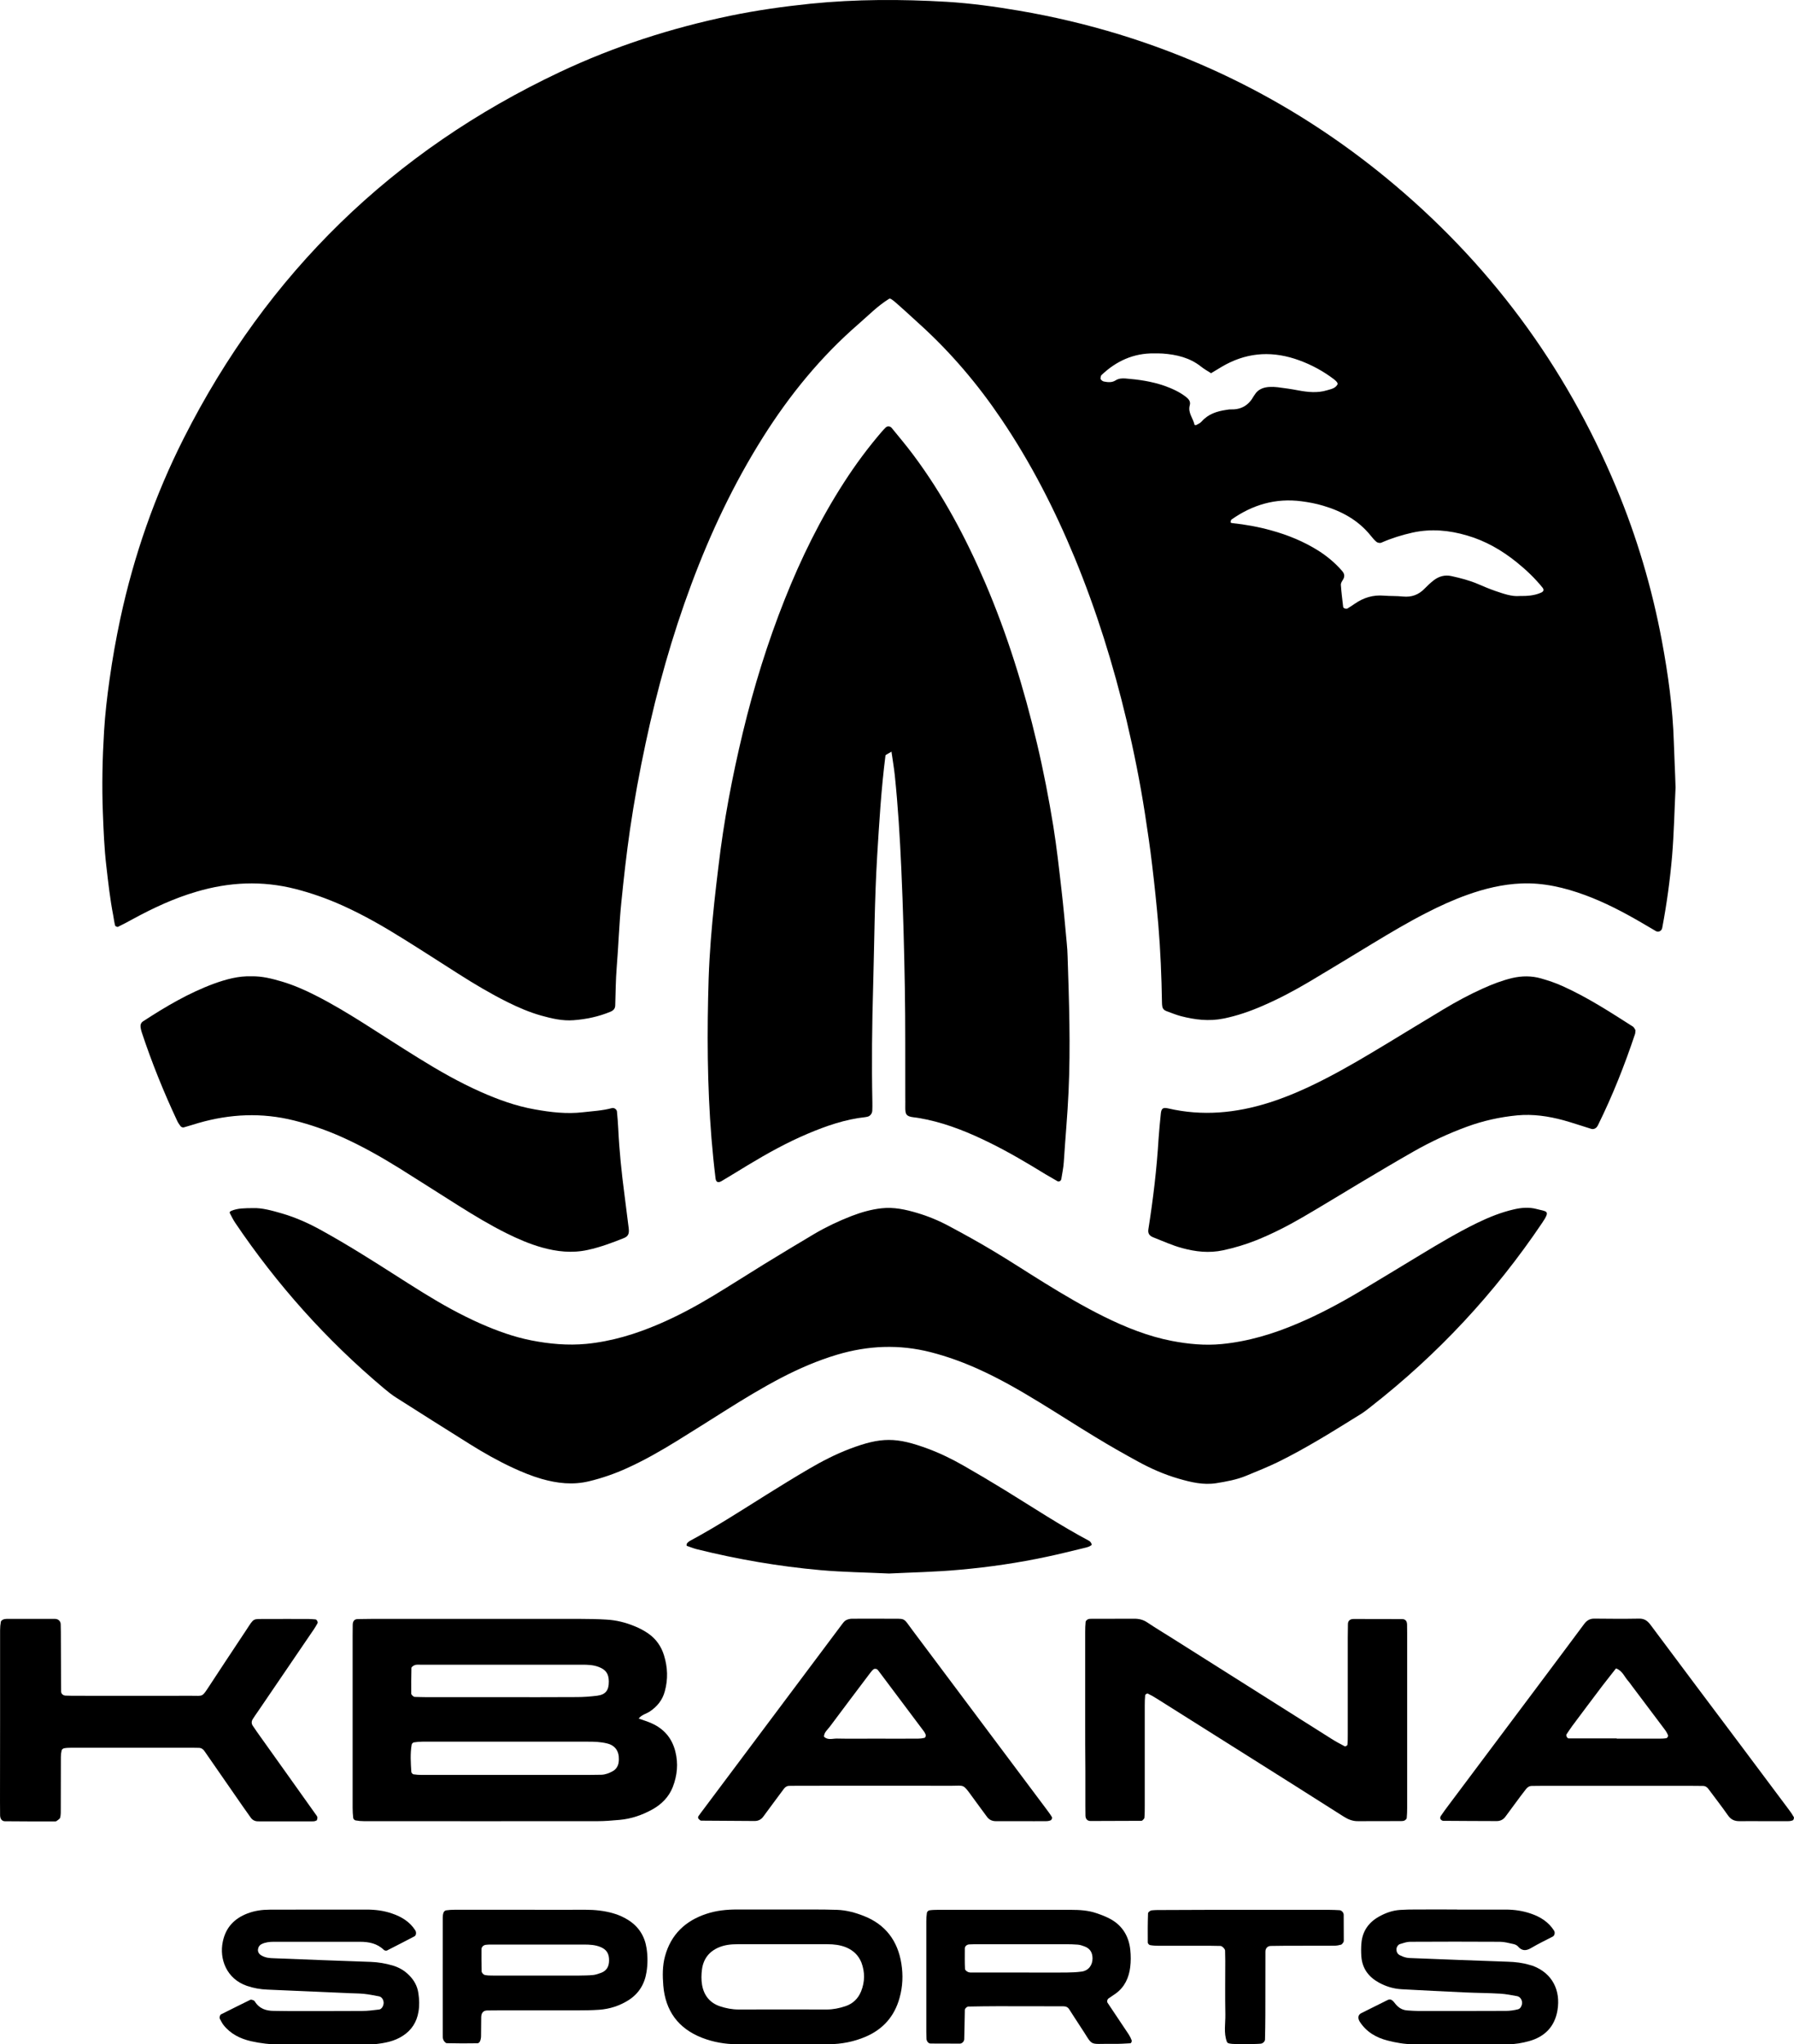 <?xml version="1.0" encoding="utf-8"?>
<!-- Generator: Adobe Illustrator 25.2.1, SVG Export Plug-In . SVG Version: 6.00 Build 0)  -->
<svg version="1.1" id="Camada_1" xmlns="http://www.w3.org/2000/svg" xmlns:xlink="http://www.w3.org/1999/xlink" x="0px" y="0px"
	 viewBox="0 0 2072.1 2360.9" style="enable-background:new 0 0 2072.1 2360.9;" xml:space="preserve">
<g>
	<path d="M1022.8,872c-5,38.9-7.3,78.1-9.7,117.3c-3,49.8-3.2,99.8-4.6,149.6c-1.3,44.6-1.8,89.2-0.9,133.7c0.1,3.3,0,6.7-0.1,10
		c-0.1,3.5-2.7,6.6-5.8,7.1c-0.6,0.1-1.3,0.3-2,0.4c-23.4,2.5-45.3,10.1-66.8,19.2c-23.9,10.1-46.6,22.7-68.8,36.1
		c-10.2,6.2-20.4,12.5-30.7,18.6c-3.9,2.3-6.4,1.2-6.9-2.9c-7.6-61.5-9.7-123.4-9-185.3c0.2-15.3,0.5-30.6,1-45.9
		c1-29.3,3.4-58.4,6.5-87.5c1.5-13.9,3.1-27.8,4.8-41.6c6.1-52.2,15.9-103.8,28.2-154.9c12.6-52.4,28.5-103.7,48.4-153.8
		c18.7-47,40.9-92.3,68.4-134.9c13.3-20.7,28-40.5,44.1-59.2c1.3-1.5,2.7-2.9,4.1-4.3c1.8-1.8,5.2-1.7,7,0.6
		c8.4,10.3,17,20.5,24.9,31.1c34,45.5,60.5,95.3,82.9,147.4c25.7,60,44.9,122.1,59.9,185.6c7.5,31.7,13.7,63.7,18.9,95.8
		c3.9,24.3,6.6,48.7,9.4,73.2c2.4,20.5,4.2,41,6.1,61.5c0.5,5.3,0.9,10.6,1,15.9c1.7,51.9,3.5,103.7,1.1,155.7
		c-1.2,27.3-3.8,54.4-5.5,81.6c-0.4,6.6-1.9,13.1-2.9,19.7c-0.3,1.9-2.7,3.3-4.3,2.4c-4.6-2.6-9.2-5.3-13.8-8
		c-21-12.9-42.1-25.4-64.2-36.3c-23.3-11.5-47.2-21.4-72.7-26.9c-5.2-1.1-10.4-2.1-15.7-2.7c-8.6-1-9.6-3.6-9.5-11.9c0-4,0.1-8,0-12
		c-0.1-41.9,0.2-83.9-0.5-125.8c-0.8-45.9-2-91.8-4.1-137.7c-1.6-35.9-3.8-71.8-7.5-107.5c-1-9.3-2.6-18.4-3.9-27.7
		C1022,860,1025.7,871.7,1022.8,872z"/>
	<path d="M292.4,1395.2c10.3-0.4,21.9,2.9,33.4,6.2c16,4.7,31.2,11.5,45.7,19.6c16.3,9,32.3,18.5,48.1,28.3
		c23.2,14.3,46,29.3,69.1,43.6c21.5,13.3,43.5,25.6,66.6,35.8c18.9,8.3,38.2,15.3,58.5,19.3c21,4.1,41.9,6,63.4,4
		c29.5-2.9,57.2-11.4,84.2-23c21.4-9.2,41.9-20.2,61.8-32.2c19.9-12,39.5-24.6,59.3-36.8c19.3-11.8,38.6-23.5,58-35
		c13.8-8.1,28.2-14.9,43.1-20.7c11.2-4.3,22.7-7.6,34.6-8.9c14.1-1.6,27.8,1.4,41.2,5.4c12.8,3.8,25.1,8.9,36.8,15.2
		c17,9.1,33.9,18.4,50.4,28.3c20,11.9,39.4,24.7,59.2,36.9c22.6,14,45.5,27.5,69.3,39.3c25.1,12.4,51,22.8,78.5,28.1
		c18.9,3.6,38,5.5,57.5,3.6c30.8-3,59.8-11.8,88.1-23.9c24.5-10.4,47.9-22.9,70.8-36.5c24-14.3,47.8-28.9,71.7-43.3
		c21-12.7,42.2-25.3,64.3-36.1c13.8-6.7,27.9-12.4,42.9-15.8c8.6-2,17.4-2.6,25.7-0.4c11.8,3.2,16.6,1.3,6.8,15.8
		c-54.7,81.3-120.6,152-197.7,212.3c-3.7,2.9-7.3,5.8-11.2,8.3c-31.6,19.6-63.1,39.5-96.5,55.9c-11.9,5.8-24.3,10.7-36.6,15.8
		c-11.1,4.6-22.9,6.7-34.7,8.6c-14.8,2.3-29.1-1.1-43.2-5.2c-16.7-4.8-32.5-11.8-47.6-20.1c-16.3-8.9-32.5-18.1-48.4-27.8
		c-21.6-13.1-42.8-26.8-64.4-40c-23.2-14.2-46.8-27.8-71.8-39c-17.6-7.9-35.6-14.4-54.3-19.2c-36.4-9.3-72.3-7.8-108.2,2.9
		c-22.4,6.7-43.7,15.9-64.3,26.6c-21.8,11.4-42.8,24.1-63.6,37.2c-19.1,12-38.2,24.2-57.4,36c-18.7,11.5-37.7,22.4-57.7,31.4
		c-13.9,6.3-28.3,11.3-43.2,14.9c-18.8,4.6-37,2.5-55.1-2.7c-11.5-3.3-22.5-7.9-33.4-12.9c-16.9-7.9-33.1-17-48.9-26.9
		c-28.8-18-57.4-36.1-86-54.3c-5-3.2-9.7-7-14.3-10.9c-66.1-55.6-123.1-119.4-171.4-191c-2.2-3.3-3.9-6.9-5.8-10.4
		c-0.9-1.6-0.2-2.3,1.4-3.1C274.6,1395.2,282.6,1395.3,292.4,1395.2z"/>
	<path d="M290.2,1127.5c12.4-0.3,24,2.7,35.5,6.1c13.4,4,26.2,9.6,38.6,15.9c19,9.6,37.2,20.6,55.2,31.9
		c21.3,13.5,42.5,27.3,64,40.6c23.2,14.4,46.8,27.9,71.8,39c20.1,8.9,40.7,16.4,62.4,20.2c18.3,3.3,36.8,5.5,55.6,3.3
		c11.2-1.3,22.5-1.8,33.5-4.8c2.5-0.7,5.6,1.5,5.8,4c0.6,6.6,1.2,13.2,1.5,19.9c1.2,25.3,3.8,50.4,7.1,75.5
		c1.7,13.2,3.4,26.4,5,39.6c0.7,6.2-0.7,9.2-5.8,11.2c-13.5,5.4-27.2,10.5-41.5,13.6c-18.2,4-35.7,2-53.2-2.9
		c-14.1-4-27.5-9.8-40.6-16.3c-19.1-9.5-37.3-20.5-55.3-31.8c-23.1-14.5-46-29.3-69.1-43.7c-21.5-13.3-43.5-25.7-66.6-36
		c-17.6-7.8-35.7-14.1-54.5-18.8c-37.2-9.3-73.8-7.6-110.3,2.9c-5.7,1.6-11.4,3.6-17.1,5.1c-1,0.3-2.8-0.4-3.5-1.2
		c-1.6-2-3.1-4.3-4.2-6.7c-15.5-33.1-29.2-67-40.7-101.7c-0.6-1.9-1.1-3.8-1.4-5.8c-0.4-2.8,0.3-5.4,2.7-7
		c26.2-17.1,53.1-33,82.6-43.8C261.4,1130.9,275.6,1127,290.2,1127.5z"/>
	<path d="M1889,1189.7c-0.2,1.7-0.1,3.1-0.5,4.4c-12,35.9-25.9,71.1-42.7,105.1c-0.3,0.6-0.6,1.2-1,1.7c-1.3,2.2-4.3,3.6-6.8,2.8
		c-10.8-3.3-21.5-7-32.3-10c-17.4-4.7-35.2-7.3-53.3-5.6c-19.9,1.9-39.3,6.2-58.1,13.1c-21.3,7.8-41.7,17.3-61.4,28.5
		c-20.2,11.5-40.2,23.4-60.2,35.3c-22.8,13.6-45.5,27.6-68.4,40.9c-17.2,10-35,19.1-53.5,26.5c-12.3,4.9-25,8.7-38,11.5
		c-16.2,3.5-31.9,1.7-47.3-2.5c-11.5-3.1-22.4-8.1-33.6-12.5c-4.7-1.9-6.2-4.8-5.5-9.3c5.5-34.8,9.7-69.8,11.8-105
		c0.6-9.3,1.6-18.6,2.5-27.8c0.6-6.8,2.3-8.2,8.8-6.7c39.3,9.1,77.9,5.4,116-6.6c22.8-7.2,44.6-17,65.9-28
		c23.7-12.2,46.5-25.8,69.2-39.5c22.2-13.4,44.3-27,66.5-40.3c14.8-8.9,30-17.1,45.8-24.2c10.9-4.9,22-9.2,33.7-12
		c11.3-2.6,22.3-2.7,33.5,0.5c8.3,2.4,16.5,5.1,24.4,8.7c28.6,12.8,54.8,29.8,81.1,46.6C1887.3,1186.2,1888.1,1188.3,1889,1189.7z"
		/>
	<path d="M1253.4,1986.7c0-33.9,0-67.9,0-101.8c0-4,0.1-8,0.5-11.9c0.1-1.1,1.5-2.3,2.6-2.9c1.1-0.6,2.6-0.6,3.9-0.6
		c16.6,0,33.3,0,49.9-0.1c5.5,0,10.3,1.2,15,4.4c9.4,6.3,19.1,12.1,28.6,18.1c61.3,38.7,122.5,77.4,183.8,116.1
		c5,3.2,10.3,6,15.6,8.8c0.6,0.3,2.9-1,3-1.7c0.4-4,0.4-8,0.4-11.9c0-37.3,0-74.5,0-111.8c0-5.3,0.1-10.7,0.2-16
		c0.1-3.6,2.4-5.7,6.5-5.7c18.6,0,37.3,0,55.9,0.1c3.9,0,5.8,2.2,5.9,6.3c0.1,3.3,0.1,6.7,0.1,10c0,67.2,0,134.4,0,201.6
		c0,4-0.1,8-0.5,11.9c-0.1,1.1-1.5,2.2-2.5,2.8c-1.1,0.6-2.6,0.7-3.9,0.7c-16.6,0.1-33.3,0-49.9,0.1c-6.3,0.1-11.5-2.1-16.7-5.4
		c-37-23.6-74.1-46.9-111.2-70.3c-34.8-22-69.7-44-104.6-65.9c-3.4-2.1-6.9-4.1-10.4-5.8c-0.6-0.3-2.8,1.1-2.9,1.8
		c-0.4,4-0.5,7.9-0.5,11.9c0,38.6,0,77.2,0,115.8c0,4.7,0,9.3-0.4,14c-0.1,1.1-1.5,2.2-2.4,3.1c-0.4,0.4-1.3,0.4-1.9,0.4
		c-19.3,0.1-38.6,0.2-57.9,0.2c-3.7,0-5.8-2.3-5.9-6.3c-0.1-4-0.1-8-0.1-12c0-13.3,0-26.6,0-39.9
		C1253.4,2025.3,1253.4,2006,1253.4,1986.7z"/>
	<path d="M0.1,1986.3c0-34.6,0-69.2,0-103.7c0-3.3,0.3-6.6,0.9-9.8c0.2-1,1.6-2,2.8-2.5c1.1-0.5,2.6-0.7,3.9-0.7
		c18.6,0,37.2,0,55.9,0c3.6,0,6.4,2.6,6.5,6.1c0.2,6,0.2,12,0.2,18c0.1,20,0.2,39.9,0.3,59.8c0,2.6,2.3,4.6,5.1,4.7
		c2.7,0.1,5.3,0.2,8,0.2c45.9,0,91.8,0.1,137.6,0c13.6,0,11.8,1.8,20.5-11.4c11.6-17.8,23.4-35.5,35.1-53.2
		c2.6-3.9,5.2-7.7,7.7-11.6c9.1-13.9,7.1-12.4,22-12.5c16.6-0.1,33.2,0,49.9,0c2.6,0,5.3,0.3,7.9,0.5c1.5,0.1,3.1,3.1,2.3,4.5
		c-1.3,2.3-2.6,4.6-4.1,6.8c-21.7,31.9-43.4,63.7-65.1,95.6c-1.9,2.7-3.8,5.4-5.6,8.3c-1.5,2.4-1.6,5.1,0,7.5
		c2.9,4.4,6,8.8,9.1,13.1c21.2,29.8,42.5,59.5,63.6,89.3c1.1,1.5,2.6,3,1.8,5.3c-0.2,0.6-0.3,1.6-0.7,1.8c-1.2,0.5-2.5,1-3.8,1
		c-21.3,0.1-42.5,0-63.8,0c-3.6,0-6.4-1.4-8.5-4.3c-3.1-4.3-6.2-8.7-9.2-13c-14.8-21.3-29.6-42.6-44.3-63.9
		c-1.6-2.3-3.7-3.7-6.6-3.7c-2,0-4-0.1-6-0.1c-47.2,0-94.4,0-141.6,0c-2.6,0-5.3,0.1-7.9,0.6c-1.1,0.2-2.6,1.4-2.8,2.4
		c-0.6,2.5-0.9,5.2-0.9,7.9c-0.1,20,0,39.9-0.1,59.9c0,3.3,0.1,6.7-0.7,9.9c-0.4,1.5-2.6,2.7-4.1,3.9c-0.5,0.4-1.2,0.5-1.9,0.5
		c-19.3,0-38.6,0-57.8-0.2c-3.4,0-5.5-2.7-5.6-6.8c-0.1-5.3-0.1-10.6-0.1-16C0.1,2048.8,0.1,2017.5,0.1,1986.3z"/>
	<path d="M1026.8,1817.2c-27.3-1.3-53.2-1.6-79-3.9c-48.3-4.3-96-12.5-143.1-24.2c-3.8-1-7.6-2.5-11.3-3.8c-0.3-0.1-0.5-0.9-0.4-1.4
		c0.1-0.6,0.3-1.4,0.7-1.8c0.9-0.9,1.9-1.9,3-2.5c30.4-16.3,59.4-35.1,88.6-53.4c16.3-10.2,32.7-20.3,49.3-30
		c14.9-8.7,30.2-16.6,46.4-22.8c37-14.1,54.5-13.7,90.6-0.4c14.3,5.3,28,12,41.3,19.6c16.1,9.2,32.1,18.7,47.9,28.4
		c32.2,19.8,63.8,40.7,97.2,58.5c1.8,0.9,3.6,4.4,2.7,4.9c-1,0.6-2,1.4-3.1,1.8c-1.9,0.7-3.8,1.2-5.7,1.6c-14.2,3.4-28.3,7-42.6,10
		c-33.1,7.1-66.7,12-100.3,15C1081.3,1815.4,1053.3,1815.9,1026.8,1817.2z"/>
	<path d="M369.4,2205.3c18,0,35.9,0,53.9,0c10,0,19.9,1.2,29.4,4.5c10.9,3.7,20.5,9.4,26.9,19.4c1.5,2.2,1.2,5.9-0.9,7
		c-10.6,5.5-21.1,11-31.8,16.4c-0.9,0.4-2.8,0-3.5-0.7c-7.7-7.5-17.3-9.4-27.5-9.4c-33.2,0-66.5,0-99.8,0c-4.7,0-9.3,0.5-13.6,2.5
		c-2.6,1.2-4.1,3.4-4.5,6.1c-0.4,2.8,1,5.3,3.3,6.8c2.2,1.4,4.8,2.4,7.3,2.9c3.2,0.6,6.6,0.7,9.9,0.8c36.5,1.4,73.1,2.9,109.6,4.1
		c8.8,0.3,17.2,1.8,25.5,4.2c7.1,2.1,13.4,5.7,18.7,11c5.8,5.7,9.7,12.5,10.9,20.8c1.1,7.3,1.4,14.5,0.1,21.8
		c-2,11.8-7.9,21-17.9,27.5c-9.7,6.4-20.8,8.5-32.1,9.7c-4,0.4-8,0.2-12,0.2c-32.6,0-65.2-0.1-97.8,0.1c-11.4,0.1-22.6-1.2-33.6-3.7
		c-12.6-2.9-23.8-8.5-31.9-18.9c-1.6-2.1-2.7-4.5-4-6.8c-0.8-1.5-0.1-4.6,1.3-5.3c11.3-5.6,22.5-11.3,33.8-16.8
		c0.9-0.5,2.5,0.2,3.7,0.6c0.6,0.2,1.1,0.8,1.5,1.3c5.1,8.3,12.9,10.9,22.1,10.9c5.3,0,10.6,0.2,16,0.2c28.6,0,57.2,0.1,85.8-0.1
		c6.6,0,13.2-0.9,19.8-1.7c2.8-0.3,5.1-4.3,5.1-7.7c0-3.5-2.2-6.9-5.3-7.5c-5.8-1.1-11.7-2.3-17.6-2.9c-6-0.6-12-0.5-17.9-0.8
		c-31.2-1.4-62.4-2.8-93.7-4.1c-8-0.3-15.7-1.7-23.4-4.3c-23.8-8.2-32-31.3-27.9-50.9c3.4-16.6,13.3-26.9,28.7-32.8
		c8.2-3.1,16.7-4.3,25.4-4.3C330.9,2205.3,350.2,2205.3,369.4,2205.3C369.4,2205.3,369.4,2205.3,369.4,2205.3z"/>
	<path d="M1683,2205.3c18.6,0,37.2,0,55.9,0c10.1,0,19.9,1.4,29.4,4.7c10.9,3.7,20.4,9.7,26.7,19.7c1.3,2.1,0.7,5.6-1.6,6.8
		c-8.2,4.3-16.7,8.3-24.6,13c-6,3.6-10.8,3.9-15.6-1.7c-1.2-1.4-3.3-2.3-5.2-2.7c-5.2-1.1-10.4-2.6-15.6-2.6
		c-34.6-0.2-69.2-0.2-103.8,0c-3.9,0-7.7,1.5-11.5,2.6c-2.3,0.6-4.2,3.6-4.2,6.2c0,2.8,1.2,5.2,3.7,6.6c2.3,1.2,4.8,2.2,7.4,2.8
		c2.6,0.6,5.3,0.6,7.9,0.7c36.6,1.4,73.1,2.9,109.6,4.1c8.7,0.3,17.2,1.2,25.5,3.8c1.3,0.4,2.6,0.6,3.8,1.1
		c22.3,8.6,31.9,28.3,28.1,51.2c-3.2,19-14.8,30.7-33.1,35.7c-7.7,2.1-15.5,3.5-23.6,3.5c-36.6-0.1-73.2-0.1-109.7,0
		c-10.1,0-19.9-1.7-29.6-4.2c-13.1-3.3-24.6-9.8-32.3-21.7c-2.6-4.1-2.2-8.1,1.7-10c10.1-5.1,20.2-10.1,30.3-15.1
		c2.7-1.3,4.6-0.8,7,1.8c0.9,1,1.6,2.1,2.5,3.1c3.6,4.3,8.1,6.8,13.7,7.1c4,0.2,8,0.6,11.9,0.6c33.9,0,67.8,0.1,101.8-0.1
		c4.6,0,9.3-0.7,13.7-1.8c2.6-0.6,4.1-3.2,4.7-5.9c0.8-4-1.7-8.6-5.5-9.3c-6.5-1.2-13.1-2.5-19.7-2.9c-13.3-0.8-26.6-0.8-39.9-1.4
		c-24.6-1.1-49.1-2.4-73.7-3.7c-9.5-0.5-18.3-3.2-26.5-7.7c-11.8-6.5-19.2-16.3-20.2-30c-0.4-5.3-0.4-10.6,0.1-15.9
		c1.2-13.6,8.4-23.6,20.1-30.2c7.6-4.3,15.7-7.2,24.5-7.8c6-0.4,12-0.5,17.9-0.5c16-0.1,31.9,0,47.9,0
		C1683,2205.3,1683,2205.3,1683,2205.3z"/>
	<path d="M1439.5,2205.6c31.9,0,63.8,0,95.6,0c4,0,7.9,0.2,11.9,0.4c2.5,0.1,4.9,2.6,5,5.2c0.1,9.9,0.1,19.9,0.1,29.9
		c0,0.6-0.1,1.4-0.4,1.9c-0.8,1-1.6,2.4-2.6,2.8c-2.5,0.7-5.2,1.2-7.8,1.2c-19.3,0.1-38.5,0-57.8,0.1c-5.3,0-10.6,0.1-15.9,0.2
		c-3.5,0.1-6,2.7-6,6.4c-0.1,24.6,0,49.1-0.1,73.7c0,9.3-0.2,18.6-0.4,27.9c0,2.4-2.7,4.8-5.2,4.9c-2,0.1-4,0.3-6,0.3
		c-28.9,0.4-31.8,0.2-32.9-2.7c-3.8-10.3-1.5-21-1.7-31.5c-0.4-20.6-0.1-41.2-0.1-61.8c0-4-0.1-8-0.2-11.9c-0.1-1.9-3.4-5.2-5.2-5.3
		c-4-0.1-8-0.2-11.9-0.2c-19.9,0-39.9,0-59.8,0c-3.3,0-6.6-0.2-9.9-0.8c-1-0.2-2.5-1.9-2.5-2.9c-0.1-11.3-0.1-22.6,0.3-33.8
		c0-1.2,2.5-3.2,4.1-3.4c4.6-0.5,9.3-0.4,13.9-0.4C1375.7,2205.6,1407.6,2205.6,1439.5,2205.6z"/>
	<path d="M1022.8,872c-1.2-5.2-0.5-9.9,3.5-13.8c0.4-0.4,1.2-0.9,1.7-0.8c0.4,0.1,0.8,0.9,1.1,1.4c1.5,3,1.7,6,0.7,9.2
		C1027.4,869.3,1025.1,870.7,1022.8,872z"/>
	<path d="M1933.3,856.9c-1.2-39.3-6.6-78.2-13.8-116.8c-11.4-60.9-28.9-120.1-52.8-177.3c-59.1-141.5-147.9-260.9-266.5-358.1
		c-91.6-75-193.9-130.1-307.2-164.9c-38.2-11.7-76.9-20.8-116.2-27.5c-27.6-4.7-55.3-8.5-83.1-10.2C1041.1-1,988.6-1,936.1,4.3
		C905,7.5,874,11.9,843.4,18.2C775.6,32.3,709.9,53.4,647.1,83c-193.4,91.2-338.4,232.4-434.9,423.2
		c-33.4,66.1-57.6,135.6-73.2,208.1c-5,23.4-9.2,46.9-12.5,70.7c-2.8,19.8-5.1,39.6-6.3,59.5c-1.9,31.2-2.6,62.5-1.4,93.8
		c0.8,20.6,1.6,41.2,4,61.7c2.2,19.2,4.3,38.3,8,57.3c0.7,3.9,1.2,7.9,2.2,11.7c0.2,0.7,2.5,1.7,3.2,1.4c6-2.9,11.8-6,17.6-9.2
		c23.4-12.7,47.4-23.9,73.1-31.4c37.8-11.2,75.7-13,114.2-3.2c18.8,4.8,36.8,11.2,54.4,19.1c24.9,11.2,48.5,24.8,71.6,39.3
		c20.9,13,41.5,26.4,62.3,39.6c18.5,11.8,37.3,23,57,32.8c12.5,6.2,25.3,11.7,38.8,15.5c12.2,3.4,24.6,6.3,37.3,5.3
		c14.6-1.1,28.9-4.1,42.6-9.8c3.3-1.4,5.4-3.4,5.5-7.3c0.5-14.6,0.5-29.3,1.7-43.9c2.1-25.2,2.8-50.5,5.4-75.6
		c2.8-27.8,5.9-55.6,9.9-83.2c4.9-33.5,11-66.8,18.1-100c13.3-62.5,30.5-123.8,52.8-183.6c22.1-59.3,49-116.3,82.8-169.9
		c30.7-48.7,66.7-92.9,110.3-130.7c11.5-10,22.2-21,35.3-29.1c2.1-1.3,5.7,2.3,36.3,30.2c35.6,32.4,66.5,68.9,93.4,108.8
		c34,50.3,61.5,104,84.7,160.1c25.1,60.9,44.7,123.7,59.9,187.7c8.4,35.6,15.6,71.4,21.2,107.5c3,19.7,6,39.4,8.3,59.3
		c2.8,23.1,5.2,46.3,7.2,69.4c2.5,29.9,3.7,59.8,4.2,89.7c0,1.3,0.1,2.7,0.3,4c0.3,2.9,2,4.8,4.6,5.8c5.6,2,11.2,4.4,16.9,5.9
		c16.2,4.2,32.4,6.2,49.3,2.8c15.8-3.2,30.7-8.4,45.4-14.8c18.3-7.9,36-17.3,53.1-27.4c24.6-14.6,49-29.5,73.4-44.3
		c20.5-12.4,41-24.6,62.3-35.5c15.4-7.9,31.1-15.1,47.4-20.9c20.1-7.2,40.8-12.2,62.2-13.1c25.6-1.1,50.1,4.7,74,13.5
		c22.5,8.3,43.7,19.4,64.4,31.4c5.8,3.3,11.4,6.8,17.2,10.1c3,1.7,6.7-0.2,7.3-3.7c5.2-27.5,9-55.2,11.4-83
		c2.2-26.5,2.7-53.2,4-79.1C1934.8,891.4,1933.8,874.1,1933.3,856.9z M1388,486.7c-1.6,1.9-4.2,3-6.4,4.2c-0.4,0.2-1.8,0-1.9-0.3
		c-1.6-7.6-7.9-13.9-5.5-22.5c1.3-4.6-1.4-7.4-4.7-10c-7.5-5.7-16-9.5-24.7-12.6c-14.5-5-29.6-7.2-44.8-8.4c-4-0.3-7.9-0.1-11.5,2.2
		c-4.2,2.7-8.9,2.2-13.5,1.3c-1.9-0.4-4.2-2.5-3.9-3.8c0.2-1.2,0.3-2.8,1.1-3.6c17-16.2,37-25.4,60.9-25.1c3.3,0,6.7,0,9.9,0.2
		c16.1,1.2,31.4,4.8,44.4,15.2c3.6,2.9,7.7,5.1,11.4,7.5c4.4-2.6,8.4-5,12.3-7.4c26.7-15.8,54.7-18.7,84.2-9.3
		c14.6,4.7,28.2,11.5,40.8,20.3c7.4,5.1,9.7,7.7,8.6,9.6c-2.7,4.6-7.7,5.2-11.9,6.5c-11,3.4-22.3,2.2-33.5,0.1
		c-7.8-1.5-15.7-2.6-23.6-3.6c-3.3-0.4-6.6-0.5-9.9-0.3c-6.9,0.5-12.9,2.8-16.7,9.1c-0.3,0.6-0.8,1-1.1,1.6
		c-5.6,10.2-14.1,15.5-25.9,15.2c-2-0.1-4,0.3-6,0.6C1405.4,475,1395.5,478.2,1388,486.7z M1779.8,684.5c-7.5,3.3-15.4,3.9-24.8,3.8
		c-8.9,0.8-18.4-2.6-27.8-5.8c-6.9-2.4-13.6-5.2-20.3-8.1c-9.8-4.2-20.1-6.8-30.5-9.1c-7.6-1.7-14.6,0.3-20.6,5
		c-3.7,2.9-7.1,6.1-10.3,9.4c-6.9,7.2-15.1,10.2-25.1,9.2c-7.3-0.8-14.6-0.4-21.9-1c-12.5-1.1-23.6,2.3-33.8,9.4
		c-2.7,1.9-5.5,3.6-8.3,5.4c-1.4,0.9-4.8-0.2-5-1.7c-1-8.5-2.1-17.1-2.7-25.6c-0.1-1.8,1.1-3.8,2.2-5.5c2.6-3.9,2.2-7.3-0.9-10.7
		c-7.9-9.1-17-16.7-27.2-23.2c-17-10.7-35.4-18.2-54.7-23.5c-14.7-4.1-29.8-6.8-45-8.4c-0.6-0.1-1.8-0.6-1.8-0.7
		c0.2-1.2,0.3-2.8,1.1-3.4c24.3-17.1,51-25,80.8-21.1c8.6,1.1,17,2.7,25.3,5.2c21.5,6.4,40.4,16.7,54.7,34.5
		c2.1,2.6,4.2,5.2,6.8,7.3c1.3,1,4,1.5,5.5,0.8c11.6-5.1,23.5-8.8,35.9-11.6c21.4-4.7,42.3-2.8,63,3.3c21.4,6.2,40.3,17.1,57.5,31
		c10.9,8.8,21,18.4,29.8,29.3C1783.6,681.2,1782.9,683.2,1779.8,684.5z"/>
	<path d="M780,2022.6c-3.9-15.3-13-25.9-27.1-32.3c-4.8-2.2-9.9-3.7-15.2-5.6c3.4-4.5,8.7-5.4,12.9-8.2c8.6-5.8,14.6-13.2,17.3-23.4
		c3.8-13.9,3.3-27.5-0.9-41.2c-3.2-10.6-9.3-19.2-18.2-25.4c-4.9-3.4-10.2-6.2-15.7-8.4c-10.5-4.4-21.5-7.1-32.8-7.7
		c-9.9-0.6-19.9-0.8-29.9-0.8c-80.5-0.1-160.9,0-241.4,0c-5.3,0-10.6,0.1-15.9,0.2c-3.7,0.1-5.6,2.3-5.7,6.5c-0.1,4-0.1,8-0.1,12
		c0,17.3,0,34.6,0,51.9c0,49.2,0,98.4,0,147.6c0,4,0.2,7.9,0.7,11.8c0.1,1,1.5,2.5,2.6,2.7c3.2,0.6,6.6,0.9,9.9,0.9
		c89.8,0,179.6,0.1,269.3,0c8.6,0,17.3-0.7,25.9-1.5c13.4-1.2,25.9-5.5,37.7-12c10.8-6,19.2-14.5,23.7-26
		C782.2,2050.4,783.6,2036.8,780,2022.6z M475.2,1926.3c0-1.2,2.5-2.9,4.1-3.4c1.8-0.6,3.9-0.4,5.9-0.4c62.3,0,124.7,0,187,0
		c6.7,0,13.2,0.2,19.6,2.7c7.9,3.1,11.3,7.7,11.4,16.6c0.1,10.2-3.6,15.2-13.3,16.5c-7.9,1-15.8,1.6-23.8,1.6
		c-29.2,0.2-58.4,0.1-87.5,0.1c-28.5,0-57,0-85.6,0c-4.6,0-9.3-0.2-13.9-0.3c-1.5,0-4.1-2.4-4.1-3.8
		C475,1946.1,474.9,1936.2,475.2,1926.3z M714.8,2032.1c0,1.3-0.2,2.6-0.4,4c-0.8,4.1-3.1,7.4-6.7,9.4c-4.1,2.2-8.4,4-13.2,4.1
		c-5.3,0.1-10.6,0.2-15.9,0.2c-30.5,0-61.1,0-91.6,0c-33.2,0-66.4,0-99.6,0c-3.3,0-6.6-0.2-9.8-0.7c-1-0.2-2.4-1.7-2.5-2.7
		c-0.7-10.6-1.4-21.2,0.4-31.7c0.2-1,1.6-2.4,2.6-2.5c3.2-0.5,6.5-0.8,9.8-0.8c27.9-0.1,55.8,0,83.7,0c35.9,0,71.7,0,107.6,0
		c7.3,0,14.6,0.2,21.8,2C710.2,2015.5,715.1,2022,714.8,2032.1z"/>
	<path d="M2071.9,2098.5c-1.6-2.9-3.5-5.6-5.5-8.3c-18.3-24.5-36.6-48.9-54.9-73.4c-35.1-46.7-70.2-93.5-105.1-140.3
		c-3.5-4.7-7.1-7.3-13.1-7.2c-17.3,0.3-34.6,0.2-51.8,0c-5.2-0.1-8.8,2.2-11.7,6.1c-15.1,20.2-30.1,40.5-45.3,60.7
		c-37,49.4-74.1,98.8-111.1,148.3c-3.2,4.2-6.3,8.5-9.3,12.9c-0.6,0.9-0.8,2.6-0.3,3.5c0.5,0.9,1.9,1.9,3,2
		c20.6,0.2,41.2,0.2,61.8,0.3c4.3,0,7.6-1.6,10.2-5.1c3.9-5.4,7.8-10.7,11.8-16c4-5.3,7.8-10.7,12-15.9c1.6-2.1,3.8-3.6,6.8-3.6
		c3.3,0,6.6-0.1,10-0.1c58.5,0,117,0,175.4,0c4,0,8,0.1,12,0.1c2.9,0,5,1.4,6.6,3.7c7.5,10.1,15.3,20.1,22.5,30.4
		c3.5,5,7.8,6.7,13.5,6.6c9.3-0.1,18.6,0,27.9,0v0c9.3,0,18.6,0.1,27.9,0c2,0,4-0.3,5.8-1.1
		C2071.6,2101.6,2072.4,2099.3,2071.9,2098.5z M1924.9,2007.3c-2.6,0.5-5.2,0.6-7.9,0.6c-16.6,0-33.1,0-49.7,0c0-0.1,0-0.2,0-0.3
		c-18.5,0-37.1,0-55.6,0c-1.5,0-3.2-3.3-2.4-4.6c2.2-3.2,4.3-6.6,6.7-9.8c11.5-15.4,23-30.8,34.6-46.1c5.2-6.8,10.6-13.5,15.9-20.3
		c7.5,2.5,9.8,10,14.6,15.1c1.3,1.5,2.4,3.2,3.6,4.8c12.7,16.9,25.5,33.9,38.2,50.8c1.6,2.1,2.9,4.4,3.8,6.8
		C1926.9,2005.1,1925.7,2007.1,1924.9,2007.3z"/>
	<path d="M1215.1,2098.7c-2-3.4-4.4-6.6-6.8-9.8c-43.8-58.5-87.5-116.9-131.3-175.4c-7.6-10.1-15.1-20.2-22.7-30.3
		c-12.2-16.2-6.9-13.5-29.6-13.8c-12.6-0.1-25.2,0-37.9,0c-2,0-4-0.1-6,0.4c-1.9,0.4-3.8,1.2-5.2,2.4c-1.9,1.8-3.3,4.1-5,6.2
		c-53.7,71.8-107.4,143.5-161.2,215.3c-0.8,1.1-1.5,2.2-2.3,3.2c-1,1.2-1.2,2.5-0.2,3.6c0.8,0.9,1.9,2.1,2.9,2.1
		c20.6,0.2,41.2,0.3,61.8,0.4c4.3,0,7.6-1.7,10.1-5.2c7.8-10.7,15.8-21.3,23.7-32c1.7-2.3,3.9-3.5,6.8-3.4c3.3,0,6.6-0.1,10-0.1
		c59.1,0,118.3-0.1,177.4,0c13.9,0,12.5-2.3,22.7,11.8c5.8,8.1,11.8,16,17.7,24.1c2.6,3.5,6,5,10.3,5c10,0,19.9,0,29.9,0v0
		c9.3,0,18.6,0.1,27.9,0c1.9,0,4-0.3,5.7-1.1C1214.6,2101.6,1215.5,2099.4,1215.1,2098.7z M1067.8,2007c-2.5,0.6-5.1,0.9-7.7,0.9
		c-17.2,0.1-34.5,0-51.7,0c-13.9,0-27.8,0.2-41.7-0.1c-5-0.1-10.6,2.2-15-2.2c0.1-5.1,4.2-8,6.8-11.6c15.4-20.7,31-41.3,46.6-62
		c1.2-1.6,2.5-3.2,4-4.3c0.8-0.6,2.5-0.5,3.5-0.1c1.1,0.5,1.9,1.8,2.7,2.8c17.1,22.8,34.2,45.5,51.3,68.4c1.2,1.5,2.2,3.3,2.7,5.1
		C1069.5,2004.8,1068.6,2006.9,1067.8,2007z"/>
	<path d="M1041.1,2267.8c-4.1-26.1-18.1-45.2-43.3-55.1c-9.9-3.9-20.1-6.7-30.9-7.1c-9.3-0.3-18.6-0.4-27.9-0.4
		c-29.2,0-58.5,0.1-87.7,0c-12,0-23.9,1.2-35.3,5c-24.4,8-41.1,23.9-47.9,49c-3,11-2.9,22.4-2,33.7c2.4,29.3,17.2,49.6,44.6,60.4
		c13.1,5.1,26.8,7.5,40.9,7.5c17.3,0,34.6,0,51.8,0c0,0,0,0,0,0c17.9,0,35.9,0.1,53.8,0c14.8-0.1,29.2-2.9,42.7-8.7
		c20-8.6,33.2-23.4,39.1-44.8C1042.7,2294.1,1043.2,2280.9,1041.1,2267.8z M994.6,2299.7c-3.5,8.6-9.7,14.4-18.2,17.2
		c-6.9,2.3-14.1,3.8-21.5,3.8c-33.9-0.1-67.9-0.1-101.8,0c-7.4,0-14.6-1.4-21.5-3.7c-11.7-3.9-18.6-12.6-20.7-24.7
		c-1-5.8-0.9-12-0.1-17.9c1.6-12,8.1-20.7,19.6-25.5c7-2.9,14.1-3.6,21.5-3.6c17.3,0,34.6,0,51.9,0l0,0c17.3,0,34.6,0,51.9,0
		c7.3,0,14.5,0.8,21.5,3.6c8.4,3.5,14.4,9.2,17.8,17.7C999.1,2277.7,999,2288.6,994.6,2299.7z"/>
	<path d="M1307.2,2356.6c-0.9-2.5-2.1-4.9-3.5-7.1c-8.1-12.2-16.2-24.3-24.4-36.5c-1-1.5-0.5-3.9,1.1-5.1c2.7-1.9,5.5-3.7,8.2-5.6
		c10.4-7.5,15.3-18.3,16.8-30.5c0.8-6.5,0.8-13.3,0.1-19.9c-1.6-15.4-8.8-27.8-22.6-35.5c-5.2-2.9-10.8-5-16.4-6.9
		c-9.5-3.3-19.5-3.9-29.5-3.9c-24.6,0-49.2,0-73.9,0v0c-26.6,0-53.2,0-79.9,0c-3.3,0-6.7,0.1-9.9,0.6c-1,0.2-2.5,1.6-2.7,2.7
		c-0.5,3.3-0.7,6.6-0.7,9.9c0,42.6,0,85.2,0,127.7c0,2.7,0.1,5.3,0.2,8c0.1,2.9,2.3,5.5,4.7,5.5c11.3,0.1,22.6,0.1,33.9,0.1
		c2.5,0,5-2.6,5-5.2c0.2-6,0.2-12,0.4-17.9c0.1-5.3,0.2-10.6,0.3-16c0-1.4,2.5-3.7,4-3.7c11.3-0.2,22.6-0.4,33.9-0.4
		c25.3,0,50.6,0.1,75.9,0.1c2.9,0,5.2,1,6.7,3.4c4,6.1,7.8,12.3,11.9,18.4c17.5,26,8.3,21.1,39.1,21.6c6.6,0.1,13.3-0.3,19.9-0.7
		C1306.3,2359.6,1307.5,2357.4,1307.2,2356.6z M1249.4,2276.9c-5.9,0.8-11.9,1-17.8,1.1c-16.6,0.1-33.1,0-49.7,0
		c-19.2,0-38.4,0-57.6,0c-2,0-4.1,0.2-5.9-0.5c-1.6-0.6-3.8-2.3-3.8-3.6c-0.4-7.9-0.2-15.9-0.2-23.8c0-2.5,2.4-4.5,5.3-4.6
		c2-0.1,4-0.2,6-0.2c35.1,0,70.2,0,105.3,0c4.6,0,9.3,0.1,13.9,0.5c2.6,0.2,5.2,1.1,7.6,2c6.3,2.3,9.3,6.8,9.4,13.7
		C1262,2269.5,1257.2,2275.8,1249.4,2276.9z"/>
	<path d="M746.8,2250c-2.1-13.9-9-24.8-20.8-32.4c-5.6-3.6-11.6-6.3-18.1-8.1c-10.3-2.9-20.8-4-31.5-4c-24.6,0.1-49.1,0-73.7,0l0,0
		c-25.9,0-51.8,0-77.7,0c-3.3,0-6.6,0.2-9.9,0.7c-1.1,0.2-2.4,1.4-2.8,2.5c-0.7,1.8-0.9,3.8-0.9,5.8c0,45.1-0.1,90.3,0,135.4
		c0,2-0.1,4.1,0.7,5.9c0.7,1.6,2.5,3.7,3.9,3.8c11.9,0.3,23.8,0.3,35.7,0.1c1,0,2.4-1.4,2.8-2.5c0.7-1.8,1.1-3.8,1.1-5.8
		c0.1-7.3,0.1-14.6,0.2-21.9c0.1-5,2.5-7.6,6.9-7.7c4.6-0.1,9.3-0.1,13.9-0.1c29.9,0,59.8,0,89.6,0c8.6,0,17.3-0.1,25.9-0.7
		c12.1-0.9,23.4-4.5,33.7-11c11.9-7.5,18.7-18.5,20.9-32.4C748.2,2268.5,748.2,2259.2,746.8,2250z M694.4,2278.3
		c-3.1,1.1-6.3,2.3-9.5,2.6c-5.3,0.5-10.6,0.5-15.9,0.6c-15.9,0.1-31.8,0-47.7,0c-17.2,0-34.5,0-51.7,0c-3.3,0-6.7,0-9.8-0.7
		c-1.5-0.4-3.4-2.6-3.5-4c-0.3-8.6-0.2-17.2-0.2-25.8c0-2.5,2.5-4.8,5.1-5c1.3-0.1,2.6-0.3,4-0.3c36.5,0,72.9,0,109.3,0
		c6.6,0,13.2,0.3,19.5,3c6.6,2.9,9.7,7.5,9.5,15.7C703.4,2271,700.7,2275.9,694.4,2278.3z"/>
</g>
</svg>
